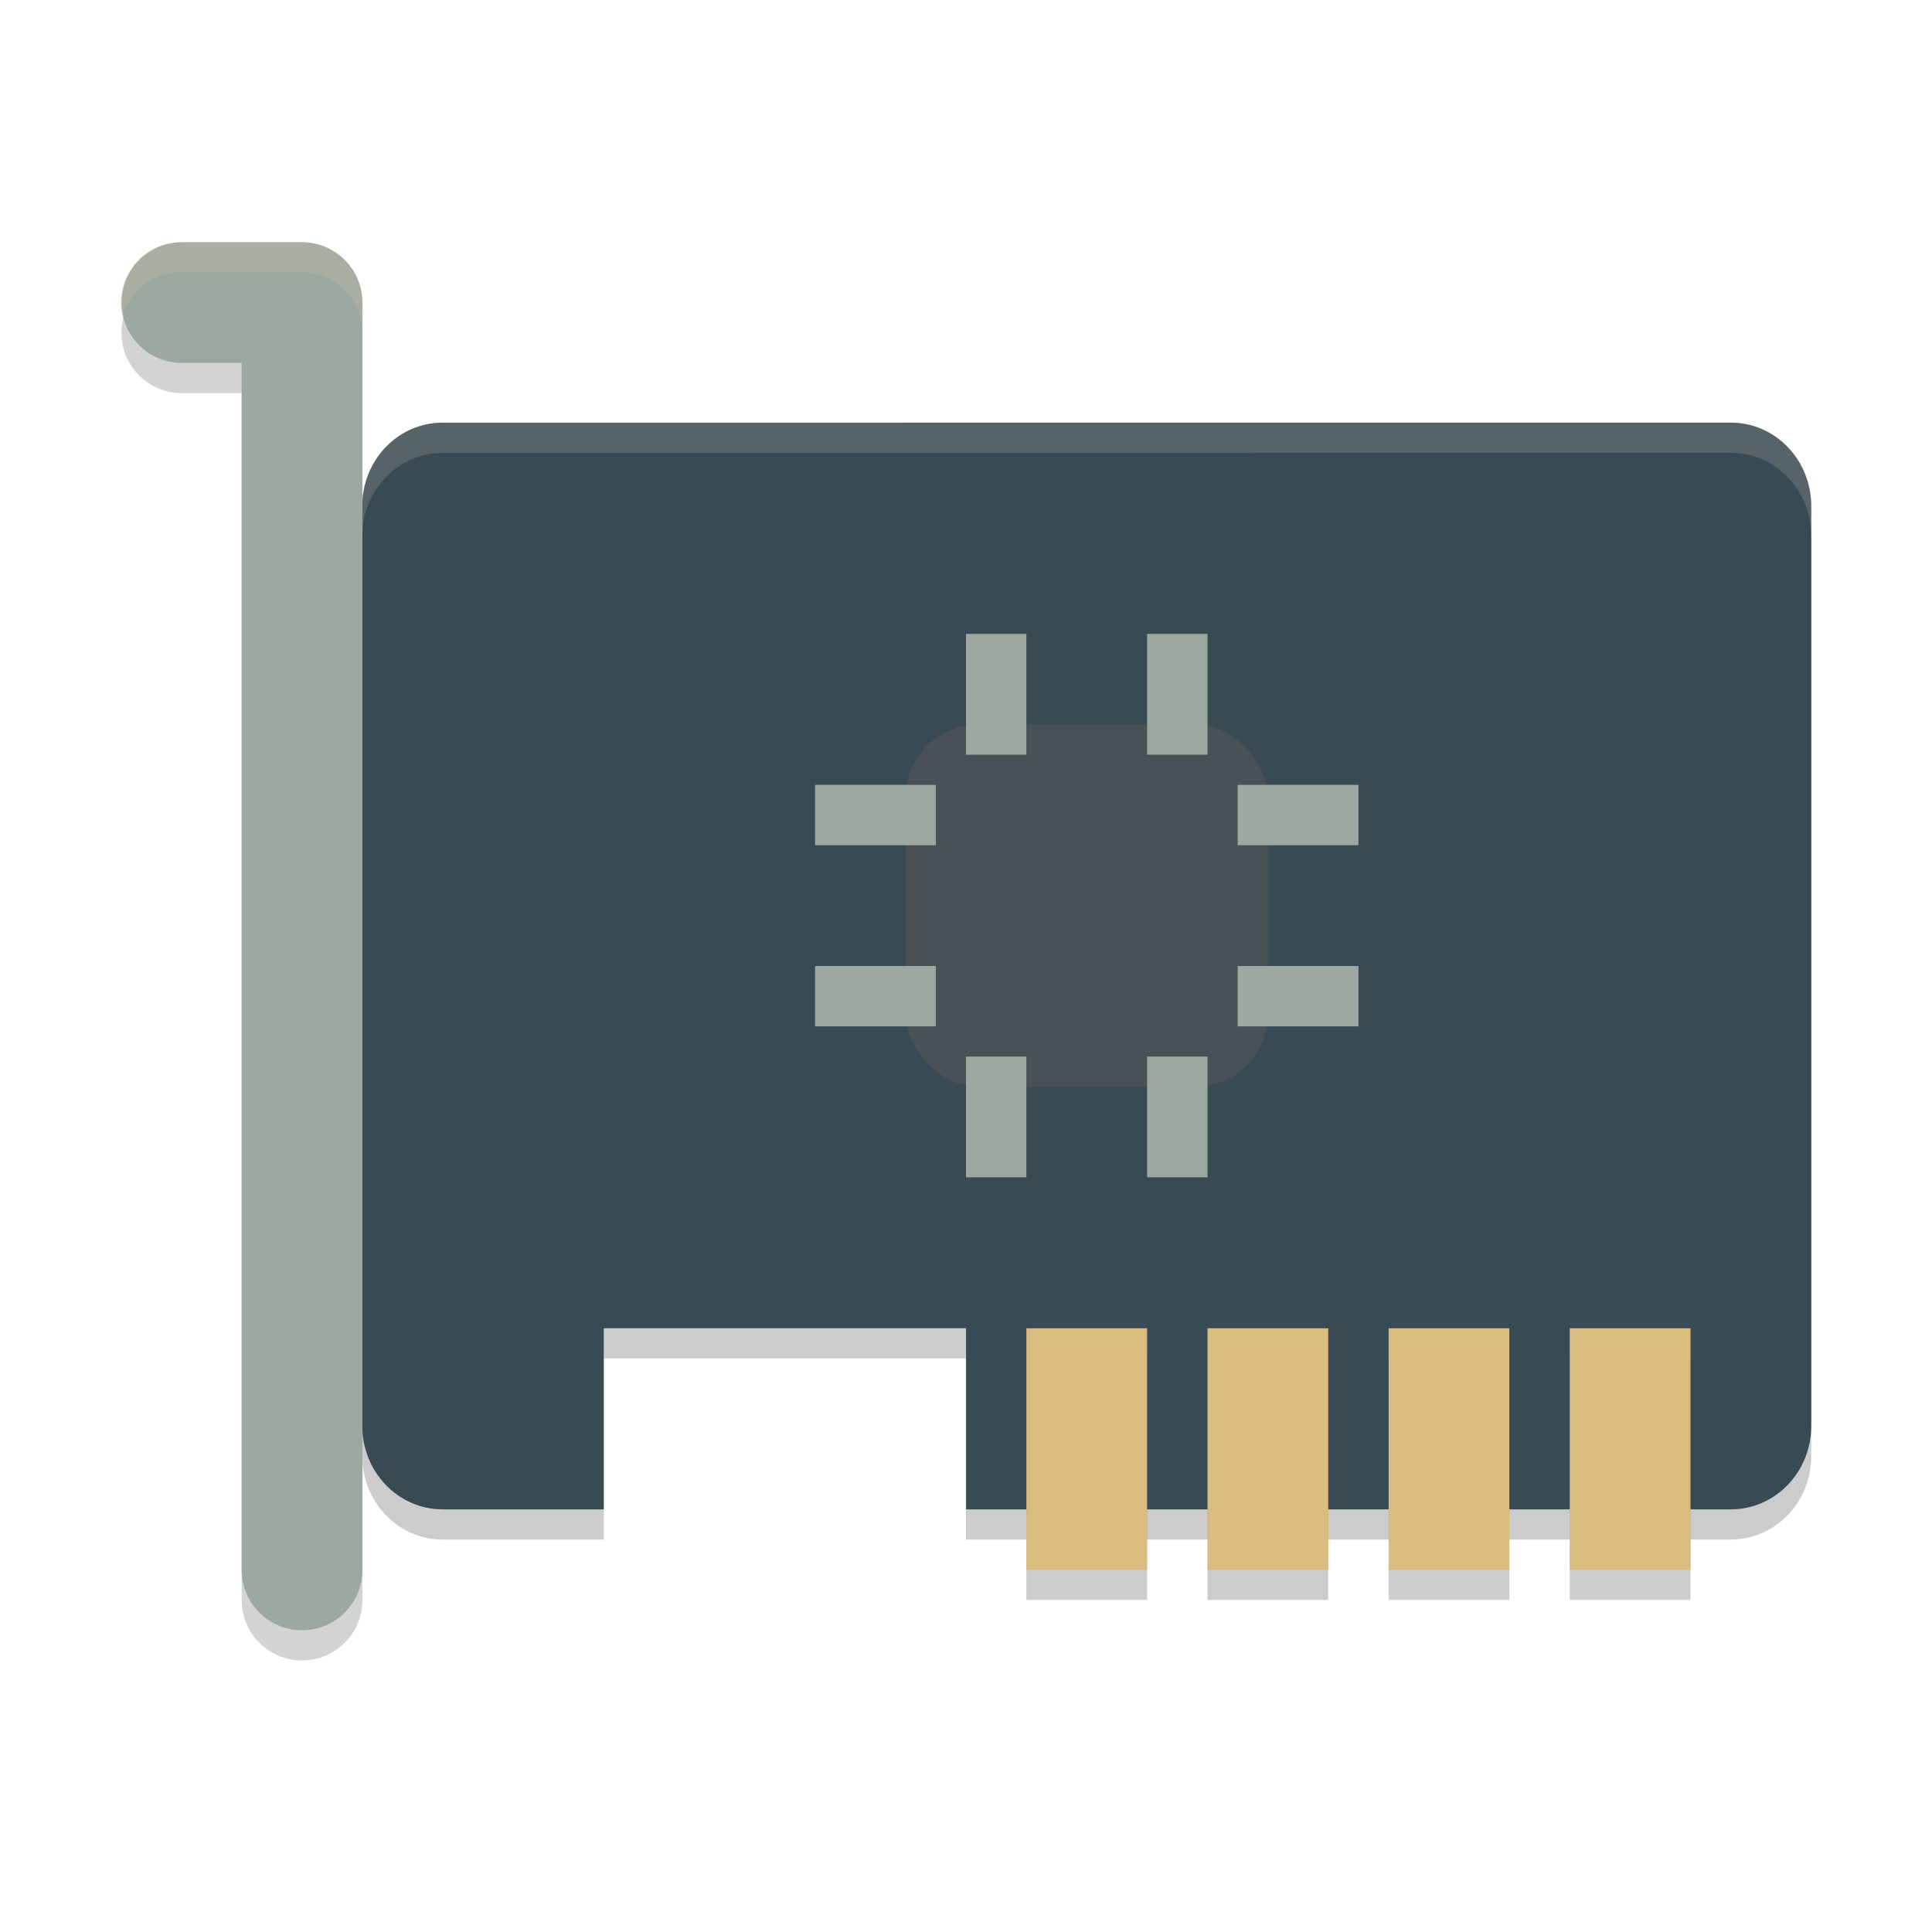 <svg xmlns="http://www.w3.org/2000/svg" width="64" height="64" version="1">
 <path style="opacity:0.2" d="M 14.667,15.001 C 13.189,15.001 12,16.236 12,17.77 V 48.23 C 12,49.764 13.189,51 14.667,51 H 20 V 45 H 32 V 51 H 57.334 C 58.81,51 60,49.764 60,48.23 V 17.77 C 60,16.235 58.81,15 57.334,15 Z"/>
 <path style="fill:#384b55" d="M 14.667,14.001 C 13.189,14.001 12,15.236 12,16.77 V 47.23 C 12,48.764 13.189,50 14.667,50 H 20 V 44 H 32 V 50 H 57.334 C 58.81,50 60,48.764 60,47.23 V 16.77 C 60,15.235 58.81,14 57.334,14 Z"/>
 <rect style="fill:#495156" width="12" height="12" x="30" y="24" rx="2.4" ry="2.4"/>
 <path style="fill:none;stroke:#1e2326;stroke-width:4;stroke-linecap:round;stroke-linejoin:round;opacity:0.2" d="M 6.023,11.024 H 10.005 V 53.005"/>
 <path style="fill:none;stroke:#9da9a0;stroke-width:4;stroke-linecap:round;stroke-linejoin:round" d="M 6.023,10.024 H 10.005 V 52.005"/>
 <g style="opacity:0.2" transform="translate(0,1)">
  <rect width="4" height="8" x="34" y="44"/>
  <rect width="4" height="8" x="40" y="44"/>
  <rect width="4" height="8" x="46" y="44"/>
  <rect width="4" height="8" x="52" y="44"/>
 </g>
 <g>
  <rect style="fill:#dbbc7f" width="4" height="8" x="34" y="44"/>
  <rect style="fill:#dbbc7f" width="4" height="8" x="40" y="44"/>
  <rect style="fill:#dbbc7f" width="4" height="8" x="46" y="44"/>
  <rect style="fill:#dbbc7f" width="4" height="8" x="52" y="44"/>
 </g>
 <g>
  <rect style="fill:#9da9a0" width="2" height="4" x="32" y="21"/>
  <rect style="fill:#9da9a0" width="2" height="4" x="38" y="21"/>
  <rect style="fill:#9da9a0" width="2" height="4" x="32" y="35"/>
  <rect style="fill:#9da9a0" width="2" height="4" x="38" y="35"/>
  <rect style="fill:#9da9a0" width="2" height="4" x="26" y="-45" transform="rotate(90)"/>
  <rect style="fill:#9da9a0" width="2" height="4" x="32" y="-45" transform="rotate(90)"/>
  <rect style="fill:#9da9a0" width="2" height="4" x="26" y="-31" transform="rotate(90)"/>
  <rect style="fill:#9da9a0" width="2" height="4" x="32" y="-31" transform="rotate(90)"/>
 </g>
 <path style="opacity:0.2;fill:#d3c6aa" d="M 6.023 8.023 A 2 2 0 0 0 4.045 10.51 A 2 2 0 0 1 6.023 9.023 L 10.006 9.023 A 2 2 0 0 1 12.006 11.023 L 12.006 10.023 A 2 2 0 0 0 10.006 8.023 L 6.023 8.023 z"/>
 <path style="fill:#d3c6aa;opacity:0.2" d="M 57.334 14 L 14.668 14.002 C 13.19 14.002 12 15.236 12 16.77 L 12 17.77 C 12 16.236 13.19 15.002 14.668 15.002 L 57.334 15 C 58.81 15 60 16.235 60 17.77 L 60 16.77 C 60 15.235 58.81 14 57.334 14 z"/>
</svg>
